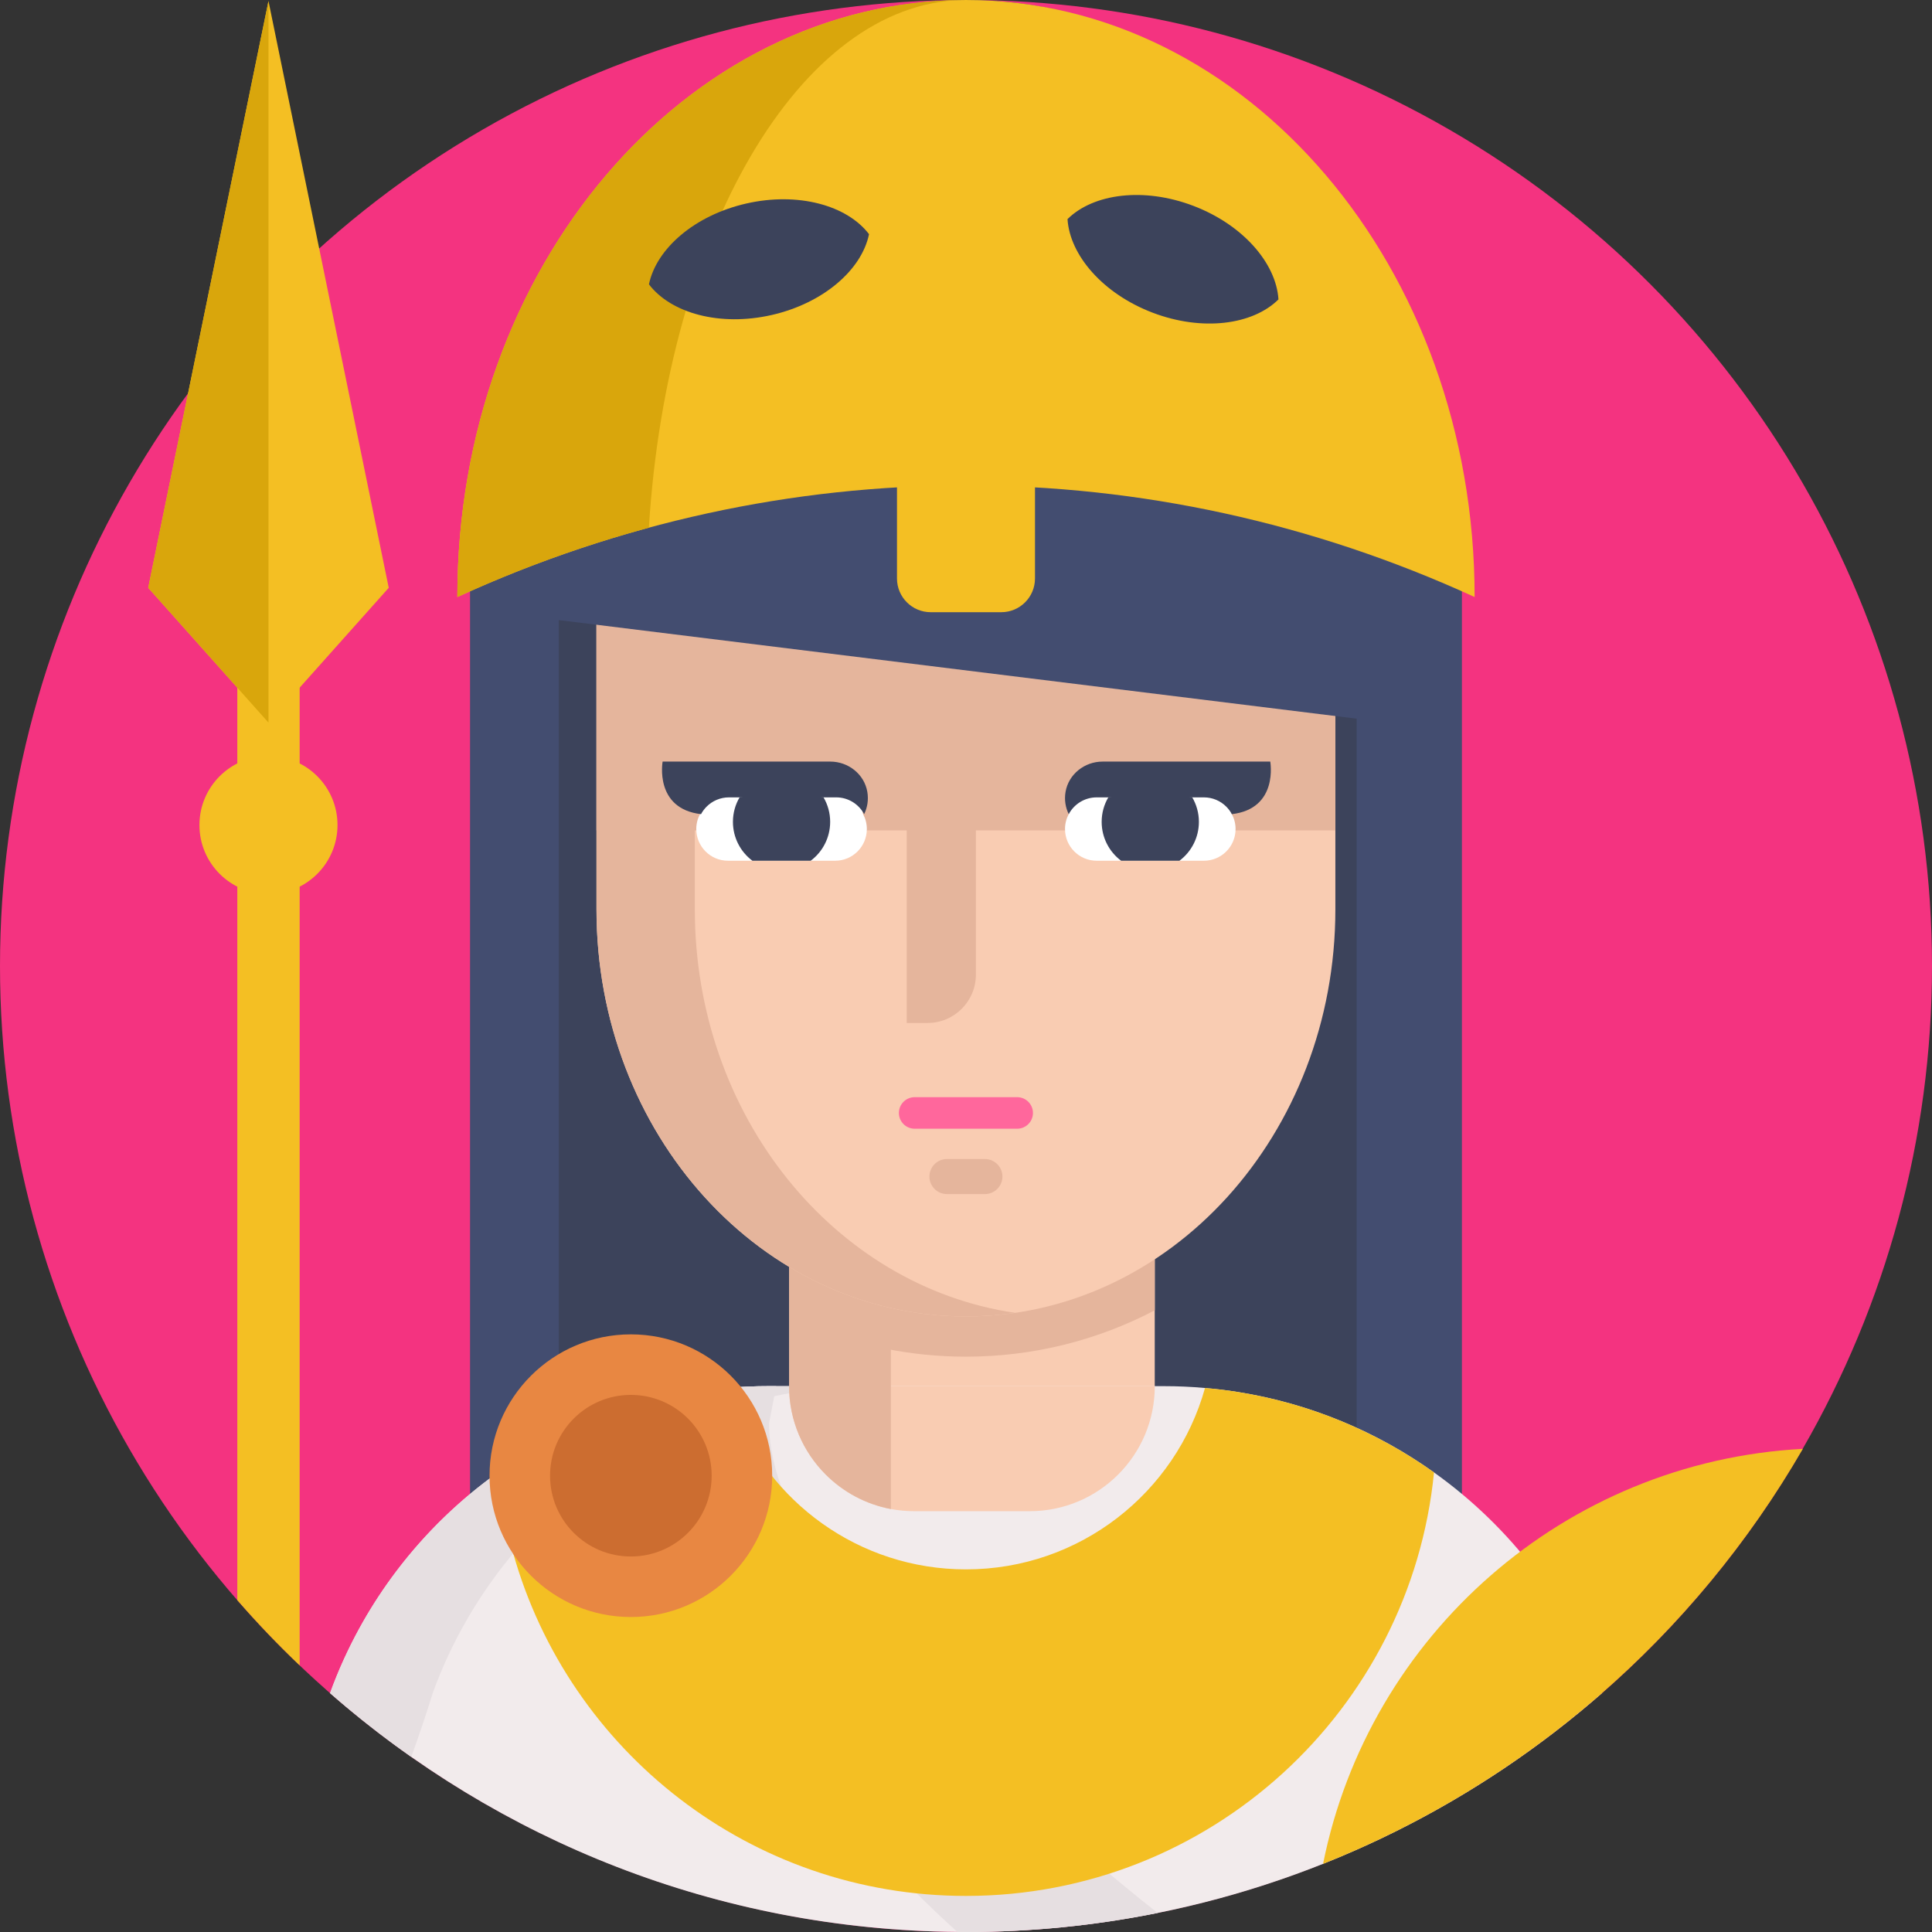 <?xml version="1.0" encoding="iso-8859-1"?>
<!-- Generator: Adobe Illustrator 19.0.0, SVG Export Plug-In . SVG Version: 6.00 Build 0)  -->
<svg version="1.1" id="Capa_1" xmlns="http://www.w3.org/2000/svg" xmlns:xlink="http://www.w3.org/1999/xlink" x="0px" y="0px"
	 viewBox="0 0 512 512" style="enable-background:new 0 0 512 512;" xml:space="preserve">
<rect x="0" y="0" width="512" height="512" fill="#333333" stroke="none"/>
<circle style="fill:#F43380;" cx="256" cy="256" r="256"/>
<g>
	<ellipse style="fill:#3C435B;" cx="256" cy="26.901" rx="55.589" ry="26.9"/>
	<path style="fill:#3C435B;" d="M367.011,125.741v310.941H138.346c-1.484-1.755-2.926-3.532-4.336-5.329V125.741L367.011,125.741
		L367.011,125.741z"/>
</g>
<rect x="209.115" y="322.497" style="fill:#F9CCB2;" width="96.904" height="62.307"/>
<path style="fill:#E5B59C;" d="M234.668,322.501L234.668,322.501l-25.55-0.001v0.001h-0.001v26.348l0.001,0.001v26.069h25.55
	v-17.495c6.889,1.38,14.014,2.108,21.309,2.108c18.061,0,35.089-4.442,50.049-12.285v-24.745h-71.357V322.501z"/>
<path style="fill:#F9CCB2;" d="M353.886,132.106v108.878c0,29.79-10.961,56.759-28.672,76.288
	c-17.721,19.519-42.193,31.598-69.235,31.598c-54.073,0-97.907-48.306-97.907-107.886V120.623L353.886,132.106z"/>
<g>
	<path style="fill:#E5B59C;" d="M184.135,240.981V122.152l-26.058-1.529v120.358c0,59.583,43.832,107.886,97.903,107.886l0,0
		c4.418,0,8.766-0.328,13.029-0.953C221.098,340.892,184.135,295.696,184.135,240.981z"/>
	<path style="fill:#E5B59C;" d="M330.858,184.461h-43.286c-3.065,0-5.549,2.485-5.549,5.549l0,0c0,3.065,2.485,5.549,5.549,5.549
		h43.286c3.065,0,5.549-2.485,5.549-5.549l0,0C336.406,186.946,333.922,184.461,330.858,184.461z"/>
	<rect x="158.072" y="150.403" style="fill:#E5B59C;" width="195.814" height="69.653"/>
	<path style="fill:#E5B59C;" d="M188.206,184.461c-3.055,0-5.676,2.391-5.732,5.445c-0.056,3.113,2.449,5.653,5.548,5.653h30.411
		c12.075,0,21.863,9.789,21.863,21.863v53.676h5.51c7.077,0,12.815-5.738,12.815-12.815v-57.128c0-9.221-7.475-16.695-16.695-16.695
		H188.206z"/>
	<path style="fill:#E5B59C;" d="M261.008,307.155h-10.056c-2.564,0-4.644,2.078-4.644,4.644l0,0c0,2.564,2.078,4.644,4.644,4.644
		h10.056c2.564,0,4.644-2.078,4.644-4.644l0,0C265.651,309.233,263.572,307.155,261.008,307.155z"/>
</g>
<path style="fill:#434D70;" d="M387.424,148.109v258.529l-27.901-13.182V190.454l-211.429-26.122v235.983l-23.526,12.395V148.109
	c0-58.521,38.251-108.104,91.115-125.115h0.005c12.696-4.092,26.233-6.296,40.29-6.296h0.032
	C328.591,16.697,387.424,75.53,387.424,148.109z"/>
<path style="fill:#FFFFFF;" d="M327.438,219.704c0,4.638-3.756,8.4-8.395,8.4h-28.408c-2.32,0-4.418-0.941-5.935-2.46
	c-1.522-1.522-2.46-3.622-2.46-5.941c0-1.427,0.356-2.771,0.985-3.949c1.413-2.645,1.787-6.86,4.996-6.86l32.721-0.434
	c2.32,0,4.128,4.914,4.619,2.825c0.583-2.481,0.498,3.732,0.89,4.467C327.08,216.931,327.438,218.276,327.438,219.704z"/>
<g>
	<path style="fill:#3C435B;" d="M317.719,217.8c0,4.214-2.023,7.959-5.156,10.305h-15.455c-3.132-2.346-5.156-6.092-5.156-10.305
		c0-2.368,0.641-4.585,1.76-6.49l11.815-2.096l10.431,2.096C317.078,213.215,317.719,215.432,317.719,217.8z"/>
	<path style="fill:#3C435B;" d="M290.634,211.31h28.408c2.32,0,4.418,0.941,5.936,2.46c0.583,0.583,1.079,1.253,1.471,1.987
		c12.446-1.444,10.183-13.93,10.183-13.93h-44.435c-4.768,0-9.019,3.336-9.818,8.035c-0.364,2.138-0.001,4.157,0.848,5.894
		C284.64,213.112,287.425,211.31,290.634,211.31z"/>
</g>
<path style="fill:#FFFFFF;" d="M229.721,219.703c0,4.638-3.756,8.4-8.395,8.4h-28.408c-2.32,0-4.418-0.941-5.935-2.46
	c-1.522-1.522-2.46-3.622-2.46-5.941c0-1.427,0.356-2.771,0.985-3.949c1.413-2.645,1.787-6.86,4.996-6.86l32.721-0.434
	c2.32,0,4.128,4.914,4.62,2.825c0.583-2.481,0.498,3.732,0.89,4.467C229.363,216.931,229.721,218.276,229.721,219.703z"/>
<g>
	<path style="fill:#3C435B;" d="M220.002,217.799c0,4.214-2.023,7.959-5.156,10.305h-15.455c-3.132-2.346-5.156-6.092-5.156-10.305
		c0-2.368,0.641-4.585,1.76-6.49l11.815-2.096l10.431,2.096C219.362,213.214,220.002,215.431,220.002,217.799z"/>
	<path style="fill:#3C435B;" d="M221.598,211.31H193.19c-2.32,0-4.418,0.941-5.936,2.46c-0.583,0.583-1.079,1.253-1.471,1.987
		c-12.446-1.444-10.183-13.93-10.183-13.93h44.435c4.768,0,9.019,3.336,9.818,8.035c0.364,2.138,0.001,4.157-0.848,5.894
		C227.592,213.112,224.808,211.31,221.598,211.31z"/>
</g>
<path style="fill:#F2EBEC;" d="M424.532,448.7c-32.883,28.787-73.216,49.298-117.718,58.253C290.388,510.265,273.398,512,256,512
	c-0.763,0-1.526,0-2.288-0.021h-0.01c-63.645-0.554-121.741-24.336-166.233-63.279c8.61-23.74,24.294-44.084,44.502-58.493
	c15.151-10.804,32.831-18.265,51.994-21.316h0.01c2.853-0.449,5.747-0.815,8.673-1.055c3.594-0.324,7.241-0.491,10.919-0.491
	h104.866c3.678,0,7.314,0.157,10.909,0.491c2.926,0.24,5.831,0.596,8.694,1.055c19.163,3.051,36.843,10.512,51.994,21.316
	C400.238,404.616,415.922,424.96,424.532,448.7z"/>
<g>
	<path style="fill:#E6DFE1;" d="M114.671,448.701c15.067-41.535,51.785-72.673,96.507-79.809c6.374-1.014,12.925-1.546,19.592-1.546
		h-27.209c-6.666,0-13.218,0.533-19.592,1.546c-44.722,7.137-81.439,38.275-96.507,79.809c6.864,6.008,14.055,11.651,21.536,16.907
		C111.081,459.782,113.021,454.108,114.671,448.701z"/>
	<path style="fill:#E6DFE1;" d="M306.813,506.953C290.388,510.265,273.398,512,256,512c-0.763,0-1.526,0-2.288-0.021h-0.01
		c-31.326-28.348-78.148-81.899-69.736-143.088h0.01c6.374-1.014,12.925-1.546,19.592-1.546h2.132l-1.891,9.812
		C203.807,427.645,306.813,506.953,306.813,506.953z"/>
</g>
<path style="fill:#F9CCB2;" d="M306.03,367.344c0,18.296-14.838,33.134-33.134,33.134h-30.647c-2.111,0-4.169-0.199-6.165-0.575
	c-6.677-1.254-12.643-4.514-17.262-9.132c-5.998-5.998-9.707-14.284-9.707-23.427H306.03z"/>
<path style="fill:#E5B59C;" d="M236.084,356.007v43.896c-6.677-1.254-12.643-4.514-17.262-9.132
	c-5.998-5.998-9.707-14.284-9.707-23.427v-11.337H236.084z"/>
<path style="fill:#F4BF23;" d="M328.035,368.891c-2.863-0.46-5.768-0.815-8.694-1.055c-7.722,27.721-33.155,48.065-63.342,48.065
	c-28.338,0-52.496-17.93-61.743-43.06c-0.596-1.641-1.139-3.312-1.609-5.005c-2.926,0.24-5.82,0.606-8.673,1.055h-0.01
	c-19.163,3.051-36.843,10.512-51.994,21.316c0.731,7.356,2.09,14.524,4.044,21.452c14.744,52.381,62.882,90.781,119.986,90.781
	c64.648,0,117.802-49.225,124.029-112.233C364.878,379.402,347.199,371.942,328.035,368.891z"/>
<path style="fill:#D9A60C;" d="M194.257,372.84c-23.019,7.105-43.165,20.773-58.243,38.818c-1.954-6.928-3.312-14.096-4.044-21.452
	c15.151-10.804,32.831-18.265,51.994-21.316h0.01c2.853-0.449,5.747-0.815,8.673-1.055
	C193.118,369.528,193.661,371.2,194.257,372.84z"/>
<circle style="fill:#E88742;" cx="167.184" cy="391.074" r="37.455"/>
<circle style="fill:#CC6D30;" cx="167.184" cy="391.074" r="21.413"/>
<g>
	<polygon style="fill:#F4BF23;" points="71.15,191.498 103.02,155.777 71.15,0.282 39.281,155.777 	"/>
	<path style="fill:#F4BF23;" d="M79.412,134.844v306.5c-5.778-5.507-11.285-11.264-16.52-17.283V134.844H79.412z"/>
</g>
<polygon style="fill:#D9A60C;" points="71.15,0.282 71.15,191.498 39.281,155.777 "/>
<g>
	<circle style="fill:#F4BF23;" cx="71.147" cy="218.645" r="18.295"/>
	<path style="fill:#F4BF23;" d="M390.792,158.221c0-87.382-60.35-158.219-134.795-158.219S121.202,70.839,121.202,158.221l0,0
		C207.227,118.776,304.766,118.776,390.792,158.221L390.792,158.221z"/>
</g>
<path style="fill:#D9A60C;" d="M254.911,0.01c-42.917,1.024-78.13,61.774-82.951,139.839c-17.238,4.66-34.21,10.783-50.759,18.369
	C121.202,71.262,180.963,0.69,254.911,0.01z"/>
<g>
	<path style="fill:#3C435B;" d="M197.772,53.934c-13.685,3.12-23.851,11.97-25.794,21.42c5.846,7.674,18.845,11.244,32.529,8.124
		c13.685-3.12,23.851-11.97,25.794-21.42C224.455,54.385,211.457,50.815,197.772,53.934z"/>
	<path style="fill:#3C435B;" d="M316.246,54.548c-13.117-4.995-26.485-3.269-33.344,3.515c0.608,9.628,9.443,19.808,22.56,24.803
		c13.118,4.995,26.485,3.269,33.344-3.515C338.197,69.723,329.362,59.542,316.246,54.548z"/>
</g>
<path style="fill:#F4BF23;" d="M265.34,162.24h-18.687c-4.938,0-8.942-4.003-8.942-8.942V95.367h36.571v57.931
	C274.283,158.237,270.279,162.24,265.34,162.24z"/>
<path style="fill:#FF679C;" d="M269.563,299.123h-27.167c-2.308,0-4.18-1.871-4.18-4.18l0,0c0-2.308,1.871-4.18,4.18-4.18h27.167
	c2.308,0,4.18,1.871,4.18,4.18l0,0C273.742,297.252,271.871,299.123,269.563,299.123z"/>
<path style="fill:#F4BF23;" d="M477.769,383.958c-28.641,49.549-73.415,88.597-127.143,109.986
	C362.726,433.465,414.574,387.344,477.769,383.958z"/>
<g>
</g>
<g>
</g>
<g>
</g>
<g>
</g>
<g>
</g>
<g>
</g>
<g>
</g>
<g>
</g>
<g>
</g>
<g>
</g>
<g>
</g>
<g>
</g>
<g>
</g>
<g>
</g>
<g>
</g>
</svg>
